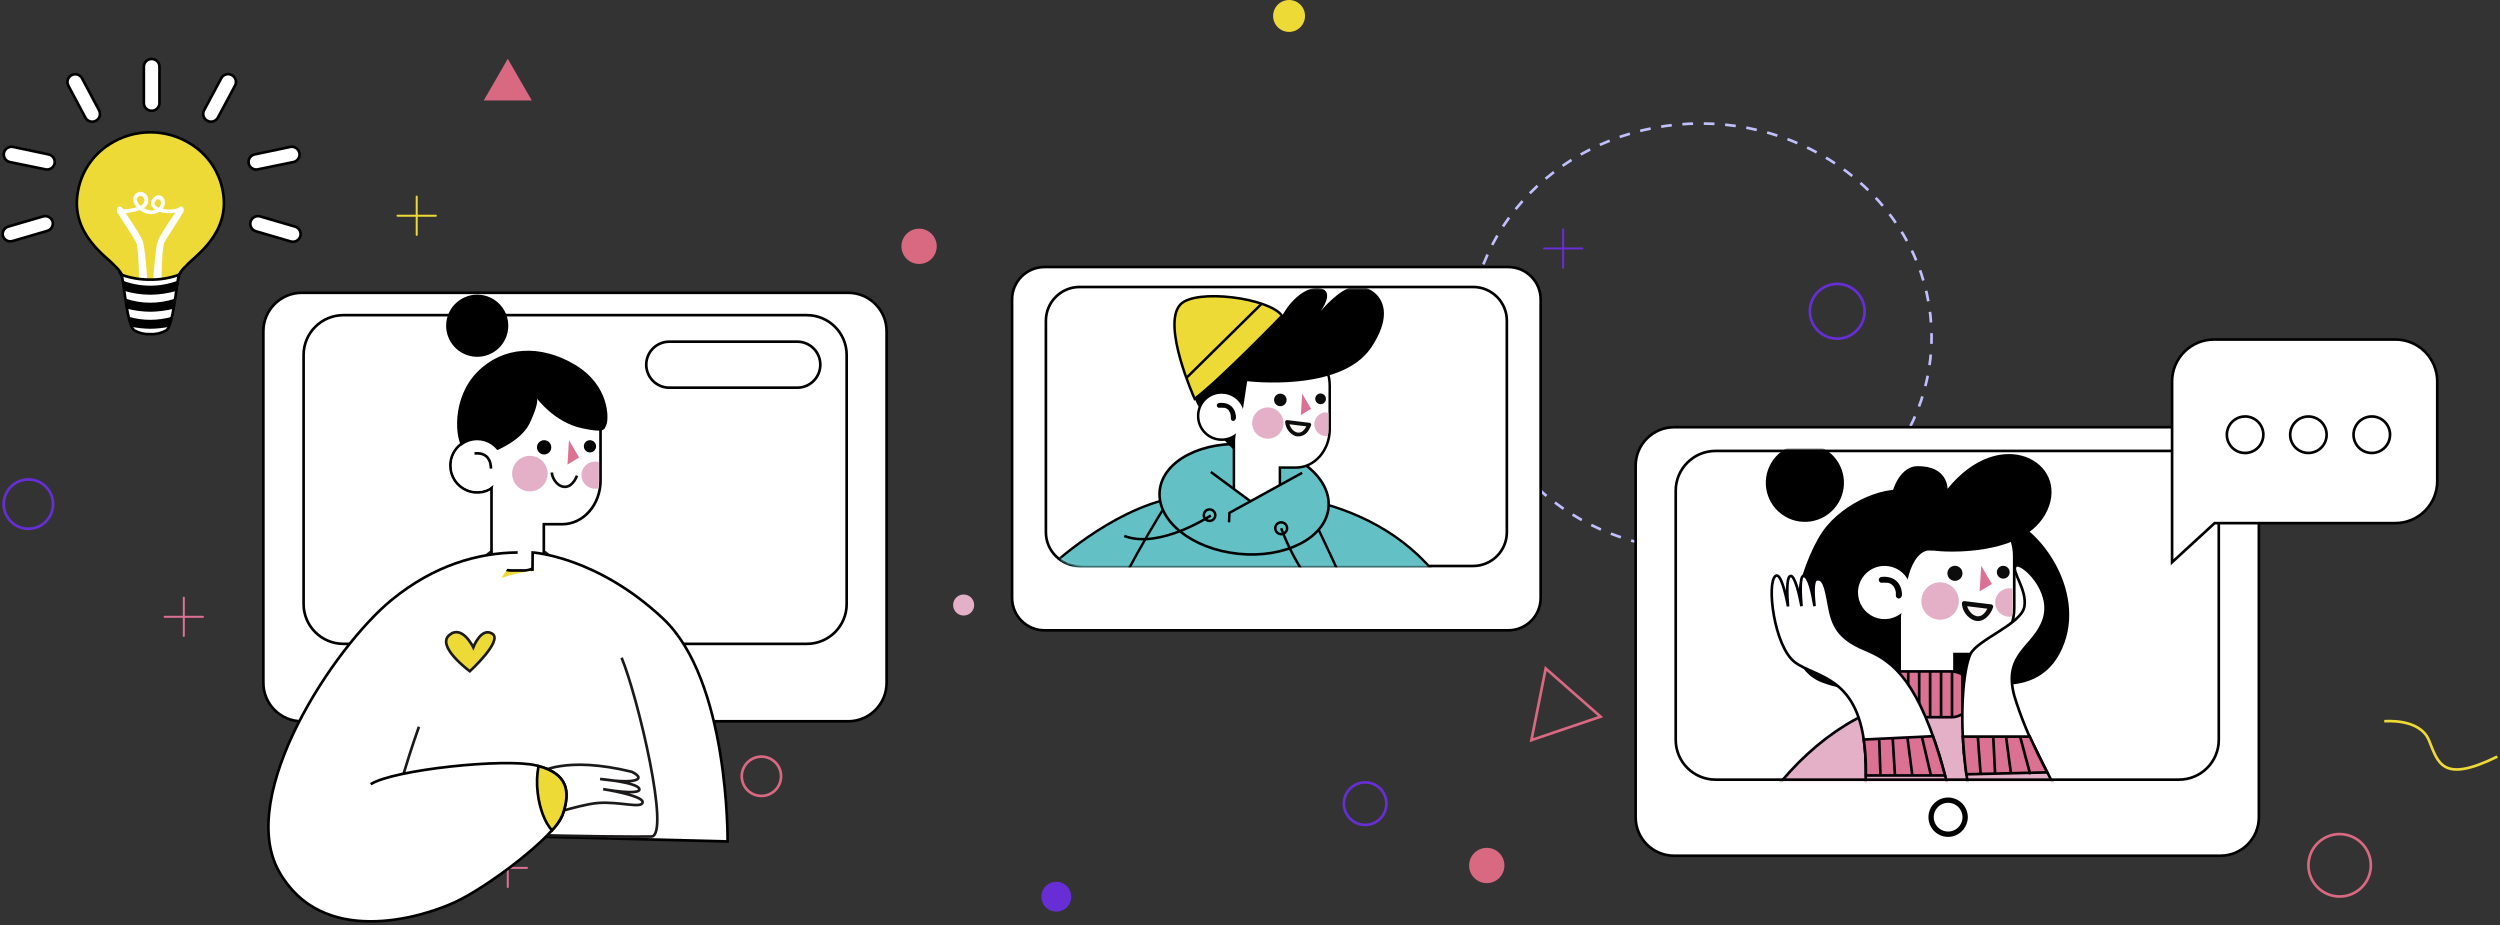<svg width="935" height="346" viewBox="0 0 935 346" fill="none" xmlns="http://www.w3.org/2000/svg">
<rect x="0" y="0" width="935" height="346" fill="#333333" stroke="none"/>
<path d="M395.051 329.78C393.945 329.78 392.864 330.108 391.945 330.723C391.025 331.337 390.309 332.211 389.887 333.233C389.464 334.255 389.354 335.38 389.571 336.464C389.788 337.548 390.322 338.544 391.105 339.325C391.888 340.106 392.886 340.637 393.971 340.851C395.056 341.065 396.18 340.952 397.201 340.526C398.222 340.101 399.093 339.382 399.705 338.461C400.317 337.54 400.643 336.458 400.639 335.352C400.639 334.619 400.495 333.893 400.214 333.216C399.933 332.539 399.521 331.924 399.002 331.406C398.483 330.888 397.866 330.478 397.188 330.199C396.51 329.92 395.784 329.777 395.051 329.78Z" fill="#672ED6"/>
<path d="M584.609 85.771V100.1" stroke="#672ED6" stroke-width="0.75" stroke-linecap="round" stroke-linejoin="round"/>
<path d="M577.461 92.935H591.774" stroke="#672ED6" stroke-width="0.75" stroke-linecap="round" stroke-linejoin="round"/>
<path d="M68.745 223.521V237.85" stroke="#DB7294" stroke-width="0.75" stroke-linecap="round" stroke-linejoin="round"/>
<path d="M61.58 230.686H75.894" stroke="#DB7294" stroke-width="0.75" stroke-linecap="round" stroke-linejoin="round"/>
<path d="M189.906 317.425V331.738" stroke="#DB7294" stroke-width="0.75" stroke-linecap="round" stroke-linejoin="round"/>
<path d="M182.742 324.573H197.071" stroke="#DB7294" stroke-width="0.75" stroke-linecap="round" stroke-linejoin="round"/>
<path d="M155.849 73.527V87.84" stroke="#EEDA36" stroke-width="0.75" stroke-linecap="round" stroke-linejoin="round"/>
<path d="M148.685 80.676H163.014" stroke="#EEDA36" stroke-width="0.75" stroke-linecap="round" stroke-linejoin="round"/>
<path d="M189.906 21.99L194.395 29.791L198.901 37.577H189.906H180.91L185.416 29.791L189.906 21.99Z" fill="#D96980"/>
<path d="M578.094 250.014L588.348 259.026L598.617 268.037L585.689 272.415L572.745 276.81L575.42 263.42L578.094 250.014Z" stroke="#D96980" stroke-miterlimit="10"/>
<path d="M292.118 290.326C292.118 291.781 291.687 293.203 290.879 294.413C290.07 295.622 288.922 296.565 287.577 297.122C286.233 297.679 284.754 297.824 283.328 297.54C281.901 297.257 280.59 296.556 279.561 295.527C278.533 294.499 277.832 293.188 277.548 291.761C277.265 290.334 277.41 288.855 277.967 287.511C278.524 286.167 279.466 285.018 280.676 284.21C281.886 283.402 283.308 282.971 284.763 282.971C285.729 282.971 286.685 283.161 287.577 283.531C288.47 283.9 289.281 284.442 289.964 285.125C290.647 285.808 291.189 286.619 291.558 287.511C291.928 288.404 292.118 289.36 292.118 290.326V290.326Z" stroke="#D96980" stroke-miterlimit="10"/>
<path d="M350.342 92.107C350.345 93.415 349.961 94.694 349.237 95.782C348.512 96.871 347.482 97.72 346.275 98.223C345.068 98.725 343.739 98.858 342.456 98.605C341.173 98.352 339.994 97.724 339.069 96.801C338.143 95.877 337.512 94.7 337.256 93.418C337 92.136 337.13 90.806 337.629 89.598C338.129 88.39 338.976 87.357 340.063 86.63C341.149 85.903 342.428 85.516 343.735 85.516C345.485 85.516 347.163 86.21 348.402 87.445C349.64 88.681 350.338 90.357 350.342 92.107Z" fill="#D96980"/>
<path d="M562.653 323.682C562.656 324.989 562.271 326.268 561.547 327.357C560.823 328.445 559.792 329.295 558.585 329.797C557.378 330.3 556.049 330.433 554.766 330.18C553.483 329.927 552.305 329.299 551.379 328.375C550.453 327.452 549.823 326.275 549.566 324.992C549.31 323.71 549.44 322.381 549.94 321.173C550.439 319.964 551.286 318.932 552.373 318.205C553.46 317.478 554.738 317.09 556.045 317.09C556.912 317.088 557.771 317.257 558.573 317.587C559.374 317.918 560.103 318.403 560.717 319.015C561.33 319.627 561.817 320.355 562.149 321.156C562.482 321.956 562.653 322.815 562.653 323.682Z" fill="#D96980"/>
<path d="M364.337 226.275C364.337 227.053 364.106 227.813 363.674 228.46C363.242 229.107 362.628 229.611 361.909 229.909C361.19 230.206 360.4 230.284 359.637 230.132C358.874 229.981 358.173 229.606 357.623 229.056C357.073 228.506 356.699 227.805 356.547 227.043C356.395 226.28 356.473 225.489 356.771 224.77C357.069 224.052 357.573 223.438 358.219 223.006C358.866 222.573 359.626 222.343 360.404 222.343C360.921 222.341 361.434 222.441 361.912 222.638C362.39 222.835 362.824 223.124 363.19 223.49C363.555 223.856 363.845 224.29 364.042 224.768C364.239 225.246 364.339 225.758 364.337 226.275Z" fill="#E4B0C8"/>
<path d="M879.513 334.395C885.463 331.917 888.277 325.085 885.799 319.135C883.321 313.185 876.489 310.371 870.539 312.849C864.589 315.327 861.775 322.159 864.253 328.109C866.731 334.059 873.563 336.873 879.513 334.395Z" stroke="#D96980" stroke-miterlimit="10"/>
<path d="M687.124 126.657C692.778 126.657 697.361 122.073 697.361 116.419C697.361 110.765 692.778 106.182 687.124 106.182C681.47 106.182 676.886 110.765 676.886 116.419C676.886 122.073 681.47 126.657 687.124 126.657Z" stroke="#672ED6" stroke-miterlimit="10"/>
<path d="M10.617 197.761C15.708 197.761 19.835 193.633 19.835 188.542C19.835 183.451 15.708 179.324 10.617 179.324C5.526 179.324 1.398 183.451 1.398 188.542C1.398 193.633 5.526 197.761 10.617 197.761Z" stroke="#672ED6" stroke-miterlimit="10"/>
<path d="M518.518 300.564C518.518 302.138 518.051 303.677 517.177 304.986C516.302 306.295 515.059 307.316 513.604 307.918C512.149 308.521 510.549 308.678 509.005 308.371C507.46 308.064 506.042 307.306 504.929 306.193C503.815 305.079 503.057 303.661 502.75 302.117C502.443 300.572 502.601 298.972 503.203 297.517C503.806 296.063 504.826 294.819 506.135 293.945C507.444 293.07 508.983 292.603 510.558 292.603C512.669 292.603 514.694 293.442 516.187 294.935C517.68 296.428 518.518 298.452 518.518 300.564V300.564Z" stroke="#672ED6" stroke-miterlimit="10"/>
<path d="M891.73 269.756C891.73 269.756 904.944 268.467 908.399 276.809C911.854 285.152 913.176 293.224 934.001 282.971" stroke="#EEDA36" stroke-miterlimit="10"/>
<path d="M488.078 5.97C488.078 7.152 487.727 8.307 487.07 9.289C486.414 10.271 485.48 11.037 484.388 11.488C483.296 11.939 482.095 12.057 480.937 11.825C479.778 11.593 478.714 11.023 477.88 10.187C477.045 9.35 476.478 8.285 476.25 7.125C476.021 5.966 476.141 4.765 476.596 3.675C477.05 2.584 477.818 1.653 478.802 0.998C479.786 0.344 480.942 -0.003 482.123 2.15744e-05C482.907 -0.002 483.684 0.151 484.408 0.451C485.132 0.75 485.79 1.19 486.344 1.745C486.897 2.3 487.336 2.959 487.633 3.684C487.931 4.41 488.082 5.187 488.078 5.97Z" fill="#EEDA36"/>
<path d="M636.033 205.848C683.736 205.848 722.406 170.108 722.406 126.019C722.406 81.931 683.736 46.19 636.033 46.19C588.331 46.19 549.661 81.931 549.661 126.019C549.661 170.108 588.331 205.848 636.033 205.848Z" stroke="#C1C0FF" stroke-miterlimit="10" stroke-dasharray="4 4"/>
<path d="M112.886 109.5H317.203C325.149 109.5 331.59 115.941 331.59 123.886V255.38C331.59 263.325 325.149 269.766 317.203 269.766H112.886C104.941 269.766 98.5 263.325 98.5 255.38V123.886C98.5 115.941 104.941 109.5 112.886 109.5Z" fill="white" stroke="black"/>
<path d="M174.238 174.054C174.238 174.054 163.205 208.778 185.733 216.452C208.262 224.126 210.793 217.758 215.793 229.762C220.792 241.767 240.853 236.576 242.779 218.124C244.706 199.671 231.077 201.104 223.976 200.149C216.875 199.193 212.163 186.17 212.242 179.451C212.322 172.732 176.786 159.9 174.238 174.054Z" fill="black"/>
<path d="M301.767 117.868H128.432C120.211 117.868 113.546 124.533 113.546 132.754V225.909C113.546 234.131 120.211 240.795 128.432 240.795H301.767C309.988 240.795 316.653 234.131 316.653 225.909V132.754C316.653 124.533 309.988 117.868 301.767 117.868Z" fill="white"/>
<path d="M207.133 211.723C207.133 216.07 201.082 219.588 193.615 219.588C186.148 219.588 180.098 216.07 180.098 211.723C180.098 207.377 186.148 203.762 193.615 203.762C201.082 203.762 207.133 207.361 207.133 211.723Z" fill="#EEDA36" stroke="#1C191B" stroke-miterlimit="10"/>
<path d="M168.443 174.054C168.427 176.044 169.003 177.994 170.098 179.657C171.192 181.319 172.755 182.619 174.59 183.392C176.424 184.165 178.446 184.375 180.4 183.996C182.354 183.618 184.152 182.667 185.565 181.266C186.978 179.864 187.942 178.074 188.337 176.123C188.731 174.172 188.536 172.148 187.778 170.308C187.02 168.467 185.733 166.894 184.079 165.786C182.425 164.679 180.48 164.087 178.49 164.087C177.175 164.081 175.872 164.334 174.656 164.832C173.439 165.329 172.333 166.062 171.4 166.988C170.467 167.913 169.725 169.014 169.218 170.226C168.711 171.439 168.447 172.74 168.443 174.054Z" fill="white" stroke="black" stroke-miterlimit="10"/>
<path d="M210.236 144.998H198.359C190.398 144.998 184.03 152.353 184.03 161.349V179.706C184.03 180.215 184.03 180.741 184.03 181.298C183.897 181.851 183.827 182.417 183.823 182.986V205.976C183.831 207.935 184.615 209.812 186.002 211.196C187.389 212.58 189.267 213.359 191.226 213.363H196.003C197.959 213.355 199.834 212.574 201.217 211.19C202.601 209.807 203.382 207.933 203.39 205.976V196.057H210.268C218.229 196.057 224.597 188.701 224.597 179.706V161.285C224.597 152.289 218.133 144.998 210.236 144.998Z" fill="white" stroke="black" stroke-miterlimit="10"/>
<path d="M182.995 169.564C182.995 169.564 194.634 165.695 198.168 158.18C201.703 150.665 200.827 149.041 200.827 149.041C200.827 149.041 207.387 158.037 217.767 160.186C226.333 162.001 225.983 160.743 226.827 158.737C227.67 156.731 228.116 144.233 215.108 136.448C202.101 128.662 188.042 129.426 178.49 139.138C168.937 148.85 170.02 164.198 173.268 168.019C176.515 171.841 180.782 174.022 182.995 169.564Z" fill="black"/>
<path d="M189.791 124.495C191.266 118.248 187.397 111.988 181.15 110.513C174.902 109.039 168.643 112.908 167.168 119.155C165.694 125.403 169.563 131.662 175.81 133.137C182.057 134.611 188.317 130.742 189.791 124.495Z" fill="black"/>
<path d="M169.032 174.054C169.019 175.927 169.563 177.762 170.595 179.325C171.626 180.889 173.099 182.111 174.826 182.837C176.553 183.562 178.456 183.759 180.295 183.401C182.133 183.043 183.824 182.147 185.153 180.827C186.482 179.507 187.389 177.822 187.76 175.986C188.13 174.15 187.946 172.245 187.232 170.513C186.518 168.782 185.306 167.301 183.75 166.259C182.193 165.217 180.362 164.66 178.489 164.66C177.251 164.656 176.025 164.896 174.88 165.366C173.735 165.836 172.693 166.526 171.815 167.399C170.937 168.271 170.239 169.308 169.761 170.449C169.284 171.591 169.036 172.816 169.032 174.054Z" fill="white"/>
<path d="M183.6 175.248C183.6 175.248 184.014 168.88 177.47 169.596" stroke="#020202" stroke-miterlimit="10"/>
<path d="M203.502 169.978C204.979 169.978 206.177 168.78 206.177 167.303C206.177 165.826 204.979 164.628 203.502 164.628C202.025 164.628 200.827 165.826 200.827 167.303C200.827 168.78 202.025 169.978 203.502 169.978Z" fill="black"/>
<path d="M218.356 166.905C218.353 167.36 218.485 167.805 218.736 168.185C218.987 168.564 219.344 168.861 219.764 169.036C220.184 169.212 220.646 169.258 221.092 169.17C221.538 169.082 221.948 168.864 222.27 168.542C222.591 168.221 222.81 167.811 222.898 167.364C222.986 166.918 222.939 166.456 222.764 166.036C222.588 165.617 222.292 165.259 221.912 165.008C221.533 164.758 221.088 164.625 220.633 164.628C220.029 164.628 219.45 164.868 219.023 165.295C218.596 165.722 218.356 166.301 218.356 166.905Z" fill="black"/>
<path d="M215.794 177.875C215.794 177.875 214.457 181.791 211.607 182.062C208.757 182.333 206.528 179.18 206.369 176.712" stroke="#0C0C0C" stroke-miterlimit="10"/>
<path d="M191.513 177.142C191.513 178.459 191.903 179.745 192.635 180.84C193.366 181.934 194.405 182.787 195.621 183.291C196.837 183.795 198.175 183.926 199.466 183.67C200.757 183.413 201.943 182.779 202.874 181.848C203.805 180.918 204.438 179.732 204.695 178.441C204.952 177.15 204.82 175.812 204.317 174.596C203.813 173.38 202.96 172.34 201.865 171.609C200.771 170.878 199.484 170.487 198.168 170.487C196.404 170.492 194.714 171.194 193.467 172.441C192.22 173.688 191.517 175.379 191.513 177.142Z" fill="#E4B0C8"/>
<path d="M222.813 172.637C223.205 172.643 223.594 172.691 223.975 172.78V179.69C224.001 180.693 223.921 181.696 223.737 182.683C223.432 182.738 223.123 182.77 222.813 182.778C222.123 182.817 221.433 182.715 220.784 182.477C220.135 182.24 219.542 181.873 219.04 181.398C218.538 180.923 218.138 180.351 217.864 179.717C217.591 179.082 217.45 178.398 217.45 177.708C217.45 177.017 217.591 176.333 217.864 175.698C218.138 175.064 218.538 174.492 219.04 174.017C219.542 173.542 220.135 173.175 220.784 172.938C221.433 172.7 222.123 172.598 222.813 172.637Z" fill="#E4B0C8"/>
<path d="M212.784 164.628L212.242 173.751L216.589 171.092L212.784 164.628Z" fill="#DB7294"/>
<path d="M298.186 144.997H250.31C248.029 144.997 245.84 144.092 244.225 142.48C242.611 140.868 241.701 138.682 241.697 136.4V136.4C241.697 134.116 242.604 131.925 244.22 130.309C245.835 128.694 248.026 127.787 250.31 127.787H298.186C300.47 127.787 302.661 128.694 304.276 130.309C305.891 131.925 306.799 134.116 306.799 136.4V136.4C306.795 138.682 305.885 140.868 304.27 142.48C302.656 144.092 300.467 144.997 298.186 144.997V144.997Z" stroke="black" stroke-miterlimit="10"/>
<path d="M301.767 117.868H128.432C120.211 117.868 113.546 124.533 113.546 132.754V225.909C113.546 234.131 120.211 240.795 128.432 240.795H301.767C309.988 240.795 316.653 234.131 316.653 225.909V132.754C316.653 124.533 309.988 117.868 301.767 117.868Z" stroke="black" stroke-miterlimit="10"/>
<path d="M220.792 254.854C220.793 255.963 220.453 257.046 219.817 257.955C219.181 258.864 218.28 259.555 217.238 259.934C216.195 260.313 215.061 260.361 213.989 260.073C212.918 259.784 211.962 259.172 211.251 258.32C210.54 257.469 210.109 256.419 210.016 255.313C209.923 254.208 210.173 253.1 210.732 252.142C211.291 251.184 212.132 250.421 213.14 249.958C214.148 249.494 215.274 249.353 216.366 249.552C217.603 249.788 218.72 250.445 219.527 251.412C220.334 252.378 220.781 253.595 220.792 254.854C220.822 255.096 220.94 255.319 221.124 255.48C221.307 255.642 221.543 255.731 221.787 255.731C222.031 255.731 222.267 255.642 222.45 255.48C222.633 255.319 222.751 255.096 222.782 254.854C222.783 253.332 222.314 251.847 221.439 250.601C220.564 249.356 219.326 248.411 217.893 247.896C216.461 247.381 214.904 247.321 213.437 247.725C211.969 248.128 210.662 248.975 209.694 250.149C208.726 251.324 208.144 252.769 208.028 254.287C207.913 255.805 208.269 257.321 209.048 258.629C209.827 259.936 210.991 260.971 212.38 261.592C213.77 262.214 215.318 262.39 216.811 262.098C218.485 261.756 219.991 260.85 221.077 259.532C222.164 258.213 222.765 256.562 222.782 254.854C222.751 254.612 222.633 254.389 222.45 254.228C222.267 254.066 222.031 253.977 221.787 253.977C221.543 253.977 221.307 254.066 221.124 254.228C220.94 254.389 220.822 254.612 220.792 254.854Z" fill="black"/>
<path d="M390.64 99.868H564.086C570.782 99.868 576.211 105.296 576.211 111.993V223.617C576.211 230.314 570.782 235.742 564.086 235.742H390.64C383.943 235.742 378.514 230.314 378.514 223.617V111.993C378.514 105.296 383.943 99.868 390.64 99.868Z" fill="white" stroke="black"/>
<mask id="mask0" mask-type="alpha" maskUnits="userSpaceOnUse" x="392" y="107" width="173" height="105">
<path d="M551.778 107.583H404.634C397.662 107.583 392.009 113.235 392.009 120.208V199.305C392.009 206.278 397.662 211.93 404.634 211.93H551.778C558.751 211.93 564.404 206.278 564.404 199.305V120.208C564.404 113.235 558.751 107.583 551.778 107.583Z" fill="#D9D9D9"/>
</mask>
<g mask="url(#mask0)">
<rect x="354.658" y="90.865" width="248.371" height="136.923" fill="white"/>
</g>
<path d="M550.937 107.328H403.793C396.82 107.328 391.167 112.981 391.167 119.954V199.05C391.167 206.023 396.82 211.676 403.793 211.676H550.937C557.91 211.676 563.562 206.023 563.562 199.05V119.954C563.562 112.981 557.91 107.328 550.937 107.328Z" stroke="black" stroke-miterlimit="10"/>
<path d="M199.218 206.628C199.218 206.628 223.228 208.093 248.001 231.37C272.774 254.647 272.122 314.702 272.122 314.702L198.168 312.823L199.218 206.628Z" fill="white" stroke="black" stroke-miterlimit="10"/>
<path d="M224.597 226.498C241.171 238.901 274.892 312.473 264.177 312.775C253.462 313.078 125.662 312.011 121.634 307.999C117.606 303.987 135.024 268.928 135.024 268.928C135.024 268.928 161.915 213.681 203.485 213.331C217.432 213.252 206.892 213.267 224.597 226.498Z" fill="white"/>
<path d="M156.677 271.81C156.677 271.81 144.959 304.623 147.665 308.429C150.372 312.234 236.426 313.094 243.623 312.855C250.819 312.616 238.623 260.872 232.478 245.986" stroke="#1C191B" stroke-miterlimit="10"/>
<path d="M201.686 288.973C201.686 288.973 211.335 282.525 236.283 288.654C236.283 288.654 241.059 290.836 237.413 291.839C233.768 292.842 224.438 291.329 224.438 291.329C224.438 291.329 238.767 292.635 239.133 295.134C239.499 297.634 225.584 295.134 225.584 295.134C225.584 295.134 240.534 297.491 240.343 300.022C240.152 302.554 231.857 299.72 223.785 300.309C215.713 300.898 201.018 306.805 198.741 305.165C196.464 303.525 191.497 292.778 201.686 288.973Z" fill="white" stroke="#1C191B" stroke-miterlimit="10"/>
<path d="M193.614 206.629C178.712 206.756 162.377 211.405 146.551 224.301C124.962 241.91 88.327 297.268 104.312 325.847C120.297 354.425 157.154 343.36 169.923 337.517C182.692 331.674 207.641 312.632 210.363 304.815C213.547 295.644 212.162 289.18 200.651 286.298C189.14 283.417 146.917 287.891 138.654 293.304" fill="white"/>
<path d="M193.614 206.629C178.712 206.756 162.377 211.405 146.551 224.301C124.962 241.91 88.327 297.268 104.312 325.847C120.297 354.425 157.154 343.36 169.923 337.517C182.692 331.674 207.641 312.632 210.363 304.815C213.547 295.644 212.162 289.18 200.651 286.298C189.14 283.417 146.917 287.891 138.654 293.304" stroke="black" stroke-miterlimit="10"/>
<path d="M210.364 304.815C213.548 295.851 212.195 289.482 201.4 286.505C200.794 289.798 200.692 293.164 201.098 296.488C201.814 302.617 203.9 307.792 206.447 310.546C208.075 308.877 209.401 306.938 210.364 304.815Z" fill="#EEDA36" stroke="black" stroke-miterlimit="10"/>
<path d="M175.719 251.049C175.719 251.049 163.125 241.83 167.965 237.579C172.805 233.328 177.008 242.117 177.008 242.117C177.008 242.117 179.922 234.427 184.093 236.99C188.265 239.554 175.719 251.049 175.719 251.049Z" fill="#EEDA36" stroke="#1C191B" stroke-miterlimit="10"/>
<mask id="mask1" mask-type="alpha" maskUnits="userSpaceOnUse" x="392" y="107" width="173" height="105">
<path d="M551.778 107.583H404.634C397.662 107.583 392.009 113.235 392.009 120.208V199.305C392.009 206.278 397.662 211.93 404.634 211.93H551.778C558.751 211.93 564.404 206.278 564.404 199.305V120.208C564.404 113.235 558.751 107.583 551.778 107.583Z" fill="white"/>
</mask>
<g mask="url(#mask1)">
<path d="M392.37 212.347C392.37 212.347 415.164 190.585 439.421 186.082C463.679 181.579 512.263 182.039 538.556 216.752C564.848 251.465 500.232 282.275 498.447 282.484C496.663 282.693 391.701 265.141 387.7 262.116C383.699 259.091 368.531 241.093 392.37 212.347Z" fill="#63C1C5" stroke="black" stroke-width="0.91" stroke-miterlimit="10"/>
<path d="M491.365 194.418C491.365 194.418 530.664 273.38 521.868 288.464C513.071 303.548 447.98 317.936 415.442 301.457C377.439 282.177 427.445 202.17 439.253 183.726L491.365 194.418Z" fill="#63C1C5" stroke="black" stroke-width="0.91" stroke-miterlimit="10"/>
<path d="M430.43 212.347C430.427 214.129 430.954 215.872 431.942 217.355C432.931 218.838 434.337 219.995 435.983 220.678C437.629 221.362 439.441 221.541 441.19 221.194C442.938 220.847 444.544 219.989 445.804 218.729C447.065 217.468 447.923 215.862 448.27 214.114C448.617 212.366 448.437 210.554 447.754 208.908C447.07 207.262 445.914 205.855 444.431 204.867C442.948 203.878 441.205 203.352 439.422 203.355C437.037 203.355 434.75 204.302 433.064 205.988C431.378 207.675 430.43 209.962 430.43 212.347Z" fill="#63C1C5"/>
<path d="M496.861 189.944C498.016 178.67 484.821 168.082 467.388 166.296C449.956 164.51 434.887 172.202 433.732 183.476C432.577 194.751 445.772 205.338 463.205 207.124C480.638 208.911 495.706 201.219 496.861 189.944Z" fill="#63C1C5" stroke="black" stroke-width="0.97" stroke-miterlimit="10"/>
<path d="M448.567 155.495C448.542 157.154 449.012 158.784 449.915 160.176C450.819 161.568 452.117 162.659 453.643 163.312C455.169 163.964 456.855 164.148 458.485 163.839C460.116 163.531 461.618 162.744 462.801 161.579C463.983 160.415 464.792 158.925 465.125 157.299C465.458 155.673 465.3 153.985 464.671 152.449C464.042 150.913 462.97 149.599 461.592 148.675C460.213 147.75 458.591 147.256 456.932 147.256C455.84 147.243 454.757 147.446 453.745 147.854C452.732 148.262 451.81 148.866 451.033 149.632C450.255 150.398 449.637 151.311 449.214 152.317C448.79 153.323 448.571 154.403 448.567 155.495Z" stroke="black" stroke-width="1.88" stroke-miterlimit="10"/>
<path d="M484.757 129.927H474.274C467.303 129.927 461.657 136.382 461.657 144.286V160.458C461.657 160.918 461.657 161.364 461.657 161.852C461.54 162.341 461.48 162.841 461.476 163.344V183.586C461.483 185.309 462.172 186.959 463.392 188.176C464.612 189.394 466.263 190.079 467.986 190.082H472.169C473.892 190.079 475.544 189.394 476.763 188.176C477.983 186.959 478.672 185.309 478.679 183.586V174.873H484.702C491.672 174.873 497.318 168.404 497.318 160.5V144.286C497.374 136.382 491.7 129.927 484.757 129.927Z" fill="white" stroke="black" stroke-width="0.94" stroke-miterlimit="10"/>
<path d="M476.491 149.57C476.491 150.036 476.629 150.491 476.888 150.879C477.147 151.266 477.515 151.568 477.945 151.747C478.376 151.925 478.85 151.972 479.307 151.881C479.764 151.79 480.183 151.565 480.513 151.236C480.842 150.906 481.067 150.487 481.158 150.03C481.249 149.573 481.202 149.099 481.024 148.668C480.845 148.238 480.543 147.87 480.156 147.611C479.768 147.352 479.313 147.214 478.847 147.214C478.222 147.214 477.623 147.462 477.181 147.904C476.739 148.346 476.491 148.945 476.491 149.57Z" fill="#0C0C0C"/>
<path d="M491.895 149.166C491.895 149.563 492.013 149.951 492.233 150.281C492.454 150.611 492.767 150.869 493.134 151.02C493.501 151.172 493.905 151.212 494.294 151.135C494.683 151.057 495.041 150.866 495.322 150.585C495.603 150.305 495.794 149.947 495.871 149.557C495.949 149.168 495.909 148.764 495.757 148.398C495.605 148.031 495.348 147.717 495.018 147.497C494.688 147.276 494.299 147.158 493.902 147.158C493.638 147.156 493.376 147.207 493.132 147.307C492.888 147.408 492.666 147.555 492.479 147.742C492.292 147.929 492.144 148.151 492.044 148.395C491.944 148.64 491.893 148.902 491.895 149.166Z" fill="#0C0C0C"/>
<path d="M489.607 158.924C489.607 158.924 488.422 162.367 485.927 162.604C483.431 162.841 481.466 160.067 481.326 157.906L489.607 158.924Z" fill="#FFF7F7"/>
<path d="M488.939 158.659C488.913 158.745 488.88 158.829 488.841 158.91L488.772 159.078L488.577 159.482C488.266 160.093 487.85 160.645 487.35 161.113C487.084 161.373 486.763 161.569 486.41 161.688C486.058 161.806 485.683 161.843 485.314 161.796C484.483 161.624 483.741 161.159 483.223 160.486C482.595 159.734 482.206 158.812 482.108 157.837L481.369 158.576L488.618 159.454L489.65 159.58C490.04 159.58 490.375 159.217 490.375 158.855C490.368 158.663 490.29 158.481 490.156 158.344C490.022 158.208 489.841 158.126 489.65 158.116L482.401 157.237L481.369 157.112C481.273 157.11 481.178 157.128 481.089 157.163C481.001 157.199 480.92 157.252 480.852 157.32C480.785 157.388 480.731 157.468 480.695 157.557C480.66 157.646 480.642 157.741 480.644 157.837C480.718 158.992 481.12 160.102 481.805 161.036C482.489 161.97 483.426 162.688 484.506 163.107C485.508 163.339 486.56 163.22 487.486 162.771C488.412 162.322 489.156 161.57 489.594 160.639C489.904 160.139 490.156 159.606 490.347 159.05C490.668 158.158 489.246 157.767 488.939 158.659Z" fill="#0C0C0C"/>
<path d="M468.319 158.227C468.319 159.386 468.663 160.519 469.307 161.482C469.951 162.445 470.866 163.195 471.937 163.638C473.007 164.081 474.185 164.196 475.321 163.969C476.458 163.742 477.501 163.183 478.319 162.363C479.137 161.542 479.694 160.498 479.918 159.361C480.143 158.224 480.025 157.047 479.579 155.977C479.134 154.907 478.382 153.994 477.417 153.352C476.452 152.71 475.319 152.369 474.16 152.372C472.61 152.376 471.124 152.994 470.029 154.092C468.934 155.19 468.319 156.677 468.319 158.227Z" fill="#E4B0C8"/>
<path d="M495.812 154.254C496.159 154.26 496.504 154.302 496.843 154.379V160.444C496.848 161.338 496.759 162.23 496.578 163.106C496.309 163.121 496.039 163.121 495.77 163.106C494.632 163.043 493.561 162.546 492.778 161.717C491.994 160.889 491.558 159.792 491.558 158.652C491.558 157.512 491.994 156.415 492.778 155.587C493.561 154.759 494.632 154.262 495.77 154.198L495.812 154.254Z" fill="#E4B0C8"/>
<path d="M487.002 147.214L486.528 155.23L490.348 152.902L487.002 147.214Z" fill="#DB7294"/>
<path d="M464.515 155.23L466.439 142.558C466.439 142.558 501.5 146.949 512.862 129.927C524.224 112.905 512.291 106.227 506.505 107.12C500.72 108.012 493.958 116.362 493.958 116.362C493.958 116.362 499.34 109.043 493.958 107.886C488.577 106.729 482.638 112.32 479.543 118.091C479.543 118.091 456.429 115.944 448.622 129.927C440.815 143.91 447.144 153.822 461.434 168.279L462.382 160.193L464.515 155.23Z" fill="black"/>
<path d="M448.567 155.495C448.542 157.154 449.012 158.784 449.915 160.176C450.819 161.568 452.117 162.659 453.643 163.312C455.169 163.964 456.855 164.148 458.485 163.839C460.116 163.531 461.618 162.744 462.801 161.579C463.983 160.415 464.792 158.925 465.125 157.299C465.458 155.673 465.3 153.985 464.671 152.449C464.042 150.913 462.97 149.599 461.592 148.675C460.213 147.75 458.591 147.256 456.932 147.256C455.84 147.243 454.757 147.446 453.745 147.854C452.732 148.262 451.81 148.866 451.033 149.632C450.255 150.398 449.637 151.311 449.214 152.317C448.79 153.323 448.571 154.403 448.567 155.495Z" fill="white"/>
<path d="M462.269 156.582C462.299 155.857 462.21 155.131 462.004 154.435C461.83 153.738 461.506 153.086 461.056 152.525C460.606 151.964 460.04 151.508 459.397 151.187C458.322 150.724 457.142 150.56 455.981 150.713C455.745 150.72 455.521 150.815 455.353 150.981C455.185 151.146 455.086 151.369 455.075 151.605C455.075 152.051 455.479 152.567 455.981 152.511C456.477 152.456 456.977 152.456 457.473 152.511H457.626C457.626 152.511 457.431 152.511 457.626 152.511H457.905C458.1 152.511 458.282 152.623 458.477 152.679C458.672 152.734 458.323 152.609 458.477 152.679L458.7 152.79C458.836 152.895 458.981 152.988 459.132 153.069C459.132 153.069 458.951 152.916 459.062 153.069H459.16L459.313 153.222C459.408 153.345 459.51 153.461 459.62 153.571C459.48 153.473 459.522 153.417 459.62 153.571V153.641C459.662 153.693 459.699 153.749 459.731 153.808C459.812 153.927 459.882 154.053 459.941 154.184C459.941 154.254 460.01 154.324 460.038 154.379C460.066 154.435 459.941 154.156 460.038 154.296V154.379C460.038 154.519 460.136 154.658 460.178 154.784C460.242 155.018 460.293 155.255 460.331 155.495C460.339 155.545 460.339 155.597 460.331 155.648C460.331 155.843 460.331 155.383 460.331 155.578C460.324 155.676 460.324 155.774 460.331 155.871C460.345 156.089 460.345 156.308 460.331 156.526C460.331 156.764 460.424 156.993 460.591 157.162C460.758 157.332 460.985 157.429 461.223 157.432C461.461 157.425 461.688 157.328 461.856 157.159C462.025 156.991 462.122 156.764 462.129 156.526L462.269 156.582Z" fill="#020202"/>
<path d="M479.488 118.091C479.488 118.091 456.388 141.958 446.81 149.166C446.81 149.166 434.347 121.604 441.429 113.909C447.089 107.803 474.748 111.413 479.488 118.091Z" fill="#EEDA36" stroke="black" stroke-width="0.94" stroke-miterlimit="10"/>
<path d="M471.848 113.602L443.687 141.359" stroke="black" stroke-width="0.94" stroke-miterlimit="10"/>
<path d="M485.914 177.423L489.678 191.364L461.169 200.398L459.691 194.557L449.18 188.339L453.543 176.545L466.021 186.304L466.843 186.987C466.843 186.987 467.303 187.768 469.631 186.485L485.914 177.423Z" fill="#63C1C5"/>
<path d="M487.017 176.824L459.818 191.797L459.651 195.352" stroke="black" stroke-width="0.94" stroke-miterlimit="10"/>
<path d="M452.846 176.518L467.665 187.476" stroke="black" stroke-width="0.94" stroke-miterlimit="10"/>
<path d="M452.847 192.801C452.847 192.801 433.608 205.557 420.476 200.44" stroke="black" stroke-width="0.94" stroke-miterlimit="10"/>
<path d="M452.372 194.822C453.558 194.822 454.519 193.861 454.519 192.675C454.519 191.489 453.558 190.528 452.372 190.528C451.186 190.528 450.225 191.489 450.225 192.675C450.225 193.861 451.186 194.822 452.372 194.822Z" stroke="black" stroke-width="0.94" stroke-miterlimit="10"/>
<path d="M476.951 197.555C476.948 197.994 477.076 198.424 477.317 198.79C477.559 199.156 477.905 199.443 478.309 199.613C478.714 199.782 479.16 199.828 479.591 199.744C480.022 199.66 480.418 199.45 480.73 199.141C481.041 198.832 481.254 198.437 481.34 198.006C481.427 197.576 481.384 197.129 481.216 196.724C481.049 196.318 480.765 195.971 480.4 195.727C480.035 195.482 479.606 195.352 479.167 195.352C478.582 195.352 478.02 195.584 477.605 195.996C477.189 196.409 476.954 196.969 476.951 197.555Z" stroke="black" stroke-width="0.94" stroke-miterlimit="10"/>
<path d="M479.166 197.555C479.166 197.555 487.015 220.209 500.719 226.831" stroke="black" stroke-width="0.94" stroke-miterlimit="10"/>
</g>
<path d="M626.114 159.779H830.431C838.376 159.779 844.817 166.22 844.817 174.165V305.659C844.817 313.604 838.376 320.045 830.431 320.045H626.114C618.169 320.045 611.728 313.604 611.728 305.659V174.165C611.728 166.22 618.169 159.779 626.114 159.779Z" fill="white" stroke="black"/>
<mask id="mask2" mask-type="alpha" maskUnits="userSpaceOnUse" x="626" y="169" width="204" height="124">
<path d="M814.918 169.675H640.976C632.733 169.675 626.051 176.316 626.051 184.508V277.436C626.051 285.628 632.733 292.269 640.976 292.269H814.918C823.161 292.269 829.843 285.628 829.843 277.436V184.508C829.843 176.316 823.161 169.675 814.918 169.675Z" fill="#D9D9D9"/>
</mask>
<g mask="url(#mask2)">
<rect x="581.896" y="150.035" width="293.604" height="160.864" fill="white"/>
</g>
<path d="M733.98 305.627C733.979 306.732 733.638 307.81 733.002 308.714C732.367 309.618 731.469 310.305 730.43 310.681C729.391 311.057 728.262 311.104 727.195 310.816C726.128 310.528 725.176 309.918 724.468 309.07C723.76 308.221 723.33 307.176 723.237 306.075C723.143 304.973 723.391 303.87 723.947 302.915C724.503 301.96 725.339 301.199 726.342 300.736C727.345 300.272 728.467 300.129 729.554 300.325C730.795 300.552 731.918 301.207 732.726 302.175C733.535 303.144 733.978 304.365 733.98 305.627C734.011 305.869 734.129 306.092 734.312 306.253C734.495 306.415 734.731 306.504 734.975 306.504C735.219 306.504 735.455 306.415 735.638 306.253C735.822 306.092 735.94 305.869 735.97 305.627C735.969 304.109 735.499 302.629 734.625 301.388C733.751 300.147 732.515 299.207 731.086 298.695C729.657 298.182 728.105 298.124 726.642 298.527C725.179 298.929 723.876 299.774 722.91 300.945C721.945 302.117 721.365 303.557 721.249 305.071C721.133 306.584 721.487 308.096 722.262 309.401C723.038 310.705 724.197 311.739 725.582 312.36C726.967 312.981 728.51 313.159 730 312.871C731.674 312.529 733.179 311.623 734.266 310.304C735.352 308.986 735.954 307.335 735.97 305.627C735.94 305.385 735.822 305.162 735.638 305C735.455 304.839 735.219 304.75 734.975 304.75C734.731 304.75 734.495 304.839 734.312 305C734.129 305.162 734.011 305.385 733.98 305.627Z" fill="black"/>
<mask id="mask3" mask-type="alpha" maskUnits="userSpaceOnUse" x="626" y="168" width="205" height="125">
<path d="M814.94 168.657H641.605C633.384 168.657 626.719 175.322 626.719 183.543V276.698C626.719 284.92 633.384 291.584 641.605 291.584H814.94C823.161 291.584 829.826 284.92 829.826 276.698V183.543C829.826 175.322 823.161 168.657 814.94 168.657Z" fill="white" stroke="black" stroke-miterlimit="10"/>
</mask>
<g mask="url(#mask3)">
<path d="M728.329 251.264C728.329 251.264 758.85 265.896 770.298 244.482C781.745 223.068 763.499 196.718 748.677 192.977C733.854 189.235 722.216 231.124 728.329 251.264Z" fill="black"/>
<path d="M715.21 252.968C715.21 252.968 701.9 262.919 681.553 255.293C661.205 247.667 673.704 210.363 681.553 198.916C689.402 187.469 707.027 180.479 714.828 184.077C722.629 187.676 729.125 229.58 715.21 252.968Z" fill="black"/>
<path d="M686.778 189.249C691.574 182.757 690.2 173.605 683.708 168.808C677.216 164.011 668.065 165.385 663.268 171.878C658.471 178.37 659.845 187.521 666.337 192.318C672.829 197.115 681.981 195.741 686.778 189.249Z" fill="black"/>
<path d="M760.664 222.161C760.664 222.161 755.76 211.016 751.621 211.653C747.481 212.289 748.644 219.613 749.217 223.577C749.79 227.542 751.716 232.541 747.354 237.174C742.992 241.807 764.485 234.882 760.664 222.161Z" fill="white" stroke="black" stroke-miterlimit="10"/>
<path d="M738.279 190.891H725.781C717.47 190.891 710.672 198.629 710.672 208.086V227.462C710.672 228.004 710.672 228.545 710.672 229.054C710.538 229.634 710.469 230.227 710.465 230.822V255.07C710.469 257.133 711.291 259.111 712.75 260.57C714.209 262.029 716.187 262.851 718.25 262.855H723.202C725.265 262.851 727.243 262.029 728.702 260.57C730.162 259.111 730.983 257.133 730.987 255.07V244.625H738.216C746.526 244.625 753.325 236.888 753.325 227.431V208.086C753.389 198.629 746.59 190.891 738.279 190.891Z" fill="white" stroke="black" stroke-miterlimit="10"/>
<path d="M718.585 224.788C718.585 226.173 718.996 227.528 719.766 228.68C720.535 229.832 721.629 230.729 722.909 231.26C724.19 231.79 725.598 231.929 726.957 231.658C728.316 231.388 729.564 230.721 730.544 229.741C731.524 228.761 732.191 227.513 732.461 226.154C732.731 224.795 732.593 223.387 732.062 222.107C731.532 220.827 730.634 219.733 729.482 218.963C728.33 218.193 726.976 217.782 725.59 217.782C723.732 217.782 721.951 218.52 720.637 219.834C719.323 221.148 718.585 222.93 718.585 224.788Z" fill="#E4B0C8"/>
<path d="M751.509 220.027C751.923 220.032 752.334 220.085 752.735 220.186V227.383C752.766 228.45 752.681 229.518 752.481 230.567C752.16 230.623 751.835 230.655 751.509 230.662C750.095 230.662 748.738 230.1 747.738 229.1C746.738 228.1 746.176 226.743 746.176 225.329C746.176 223.914 746.738 222.558 747.738 221.557C748.738 220.557 750.095 219.995 751.509 219.995V220.027Z" fill="#E4B0C8"/>
<path d="M728.331 214.423C728.331 214.981 728.496 215.525 728.806 215.989C729.115 216.452 729.555 216.814 730.07 217.027C730.585 217.24 731.152 217.296 731.699 217.187C732.245 217.078 732.747 216.81 733.141 216.416C733.536 216.022 733.804 215.52 733.913 214.973C734.021 214.426 733.966 213.86 733.752 213.345C733.539 212.83 733.178 212.39 732.714 212.08C732.251 211.771 731.706 211.605 731.149 211.605C730.401 211.605 729.685 211.902 729.156 212.431C728.628 212.959 728.331 213.676 728.331 214.423Z" fill="#0C0C0C"/>
<path d="M746.814 214.009C746.814 214.485 746.955 214.95 747.22 215.345C747.484 215.74 747.859 216.048 748.299 216.23C748.738 216.412 749.221 216.46 749.688 216.367C750.154 216.274 750.582 216.046 750.919 215.709C751.255 215.373 751.484 214.945 751.577 214.478C751.669 214.012 751.622 213.529 751.44 213.089C751.258 212.65 750.95 212.275 750.554 212.01C750.159 211.746 749.694 211.605 749.219 211.605C748.582 211.609 747.973 211.864 747.523 212.314C747.073 212.764 746.819 213.373 746.814 214.009Z" fill="#0C0C0C"/>
<path d="M744.552 226.953C744.552 226.953 743.135 231.077 740.142 231.363C737.148 231.65 734.792 228.338 734.633 225.743L744.552 226.953Z" fill="#FFF7F7"/>
<path d="M743.693 226.714C743.658 226.823 743.615 226.929 743.566 227.032C743.677 226.762 743.566 227.128 743.486 227.223L743.247 227.701C742.882 228.437 742.386 229.101 741.783 229.659C741.467 229.969 741.085 230.202 740.666 230.343C740.247 230.483 739.801 230.527 739.363 230.471C738.367 230.254 737.481 229.69 736.863 228.879C736.108 227.976 735.642 226.866 735.526 225.695L734.634 226.587L743.311 227.653L744.553 227.797C745.031 227.797 745.429 227.351 745.429 226.905C745.425 226.673 745.332 226.45 745.169 226.285C745.006 226.119 744.785 226.022 744.553 226.013L735.876 224.963L734.634 224.803C734.399 224.808 734.174 224.903 734.008 225.069C733.842 225.235 733.747 225.46 733.742 225.695C733.825 227.091 734.308 228.433 735.132 229.562C735.956 230.691 737.088 231.559 738.391 232.064C740.971 232.876 743.168 231.22 744.489 229.102C744.862 228.501 745.166 227.86 745.397 227.192C745.843 226.109 744.059 225.647 743.693 226.714Z" fill="#0C0C0C"/>
<path d="M740.972 211.605L740.382 221.19L744.968 218.404L740.972 211.605Z" fill="#DB7294"/>
<path d="M707.043 188.328C707.536 181.116 711.66 174.445 716.946 174.349C728.6 174.142 728.377 182.819 728.377 182.819C748.279 158.237 773.96 172.868 765.681 190.907C757.401 208.946 725.479 206.144 725.479 206.144C723.975 205.947 722.459 205.862 720.942 205.889C717.153 206.653 714.573 211.318 713.363 217.257C710.529 231.984 699.464 199.775 707.043 188.328Z" fill="black"/>
<path d="M704.876 210.347C706.676 210.348 708.451 210.779 710.05 211.605V214.646C708.776 213.686 707.26 213.1 705.671 212.954C704.083 212.809 702.485 213.108 701.057 213.82C699.629 214.532 698.429 215.628 697.589 216.985C696.75 218.341 696.305 219.905 696.305 221.5C696.305 223.095 696.75 224.659 697.589 226.016C698.429 227.372 699.629 228.468 701.057 229.18C702.485 229.892 704.083 230.191 705.671 230.046C707.26 229.9 708.776 229.314 710.05 228.354V231.411C708.553 232.172 706.904 232.584 705.225 232.618C703.547 232.652 701.882 232.306 700.356 231.606C698.83 230.906 697.481 229.87 696.411 228.576C695.342 227.282 694.578 225.763 694.178 224.132C693.778 222.502 693.751 220.802 694.1 219.159C694.449 217.517 695.164 215.974 696.193 214.647C697.222 213.32 698.537 212.243 700.04 211.496C701.544 210.748 703.197 210.35 704.876 210.331V210.347Z" fill="black"/>
<path d="M694.895 221.508C694.876 223.48 695.443 225.413 696.525 227.062C697.607 228.711 699.155 230.001 700.971 230.769C702.788 231.537 704.791 231.747 706.728 231.374C708.664 231.001 710.446 230.061 711.847 228.673C713.249 227.286 714.206 225.513 714.598 223.58C714.989 221.647 714.798 219.641 714.048 217.818C713.298 215.994 712.022 214.434 710.384 213.336C708.745 212.239 706.818 211.653 704.846 211.652C703.545 211.646 702.256 211.896 701.052 212.388C699.848 212.88 698.753 213.604 697.829 214.519C696.905 215.434 696.17 216.523 695.667 217.722C695.164 218.921 694.901 220.207 694.895 221.508Z" fill="white"/>
<path d="M711.356 222.813C711.385 221.942 711.278 221.072 711.038 220.234C710.82 219.395 710.423 218.612 709.873 217.942C709.323 217.271 708.634 216.728 707.854 216.349C706.561 215.793 705.143 215.59 703.746 215.76C703.458 215.772 703.186 215.892 702.982 216.095C702.779 216.299 702.659 216.571 702.647 216.859C702.647 217.4 703.141 218.021 703.746 217.957C704.339 217.894 704.936 217.894 705.529 217.957C705.529 217.957 705.704 217.957 705.72 217.957C705.736 217.957 705.465 217.957 705.72 217.957H706.07L706.739 218.164C707.026 218.26 706.548 218.069 706.739 218.164L706.994 218.292L707.233 218.435C707.233 218.435 707.472 218.642 707.503 218.626C707.535 218.61 707.296 218.451 707.503 218.626L707.599 218.706L707.79 218.881C707.905 219.03 708.033 219.168 708.172 219.295C707.981 219.167 708.045 219.12 708.172 219.295L708.315 219.502C708.41 219.65 708.495 219.805 708.57 219.964C708.601 220.046 708.638 220.126 708.682 220.202C708.682 220.314 708.57 219.916 708.682 220.091C708.675 220.122 708.675 220.155 708.682 220.186C708.749 220.347 708.808 220.512 708.857 220.68C708.935 220.952 708.999 221.229 709.048 221.508C709.048 221.508 709.048 221.635 709.048 221.699C709.048 221.763 709.048 221.381 709.048 221.619C709.056 221.736 709.056 221.853 709.048 221.97C709.064 222.229 709.064 222.49 709.048 222.75C709.052 223.04 709.169 223.317 709.374 223.522C709.579 223.727 709.856 223.844 710.146 223.848C710.435 223.84 710.71 223.722 710.914 223.518C711.119 223.313 711.237 223.039 711.245 222.75L711.356 222.813Z" fill="#020202"/>
<path d="M638.789 354.896C646.448 294.905 698.685 250.898 733.935 263.667C761.988 273.825 774.279 330.059 778.403 354.896H638.789Z" fill="#E4B0C8" stroke="#020106" stroke-miterlimit="10"/>
<path d="M710.371 268.237H729.811C733.988 268.237 737.374 264.851 737.374 260.674V258.668C737.374 254.491 733.988 251.105 729.811 251.105H710.371C706.195 251.105 702.809 254.491 702.809 258.668V260.674C702.809 264.851 706.195 268.237 710.371 268.237Z" fill="#DB7294" stroke="#020106" stroke-miterlimit="10"/>
<path d="M733.934 251.965V267.377" stroke="#020106" stroke-miterlimit="10"/>
<path d="M730.05 251.105V268.237" stroke="#020106" stroke-miterlimit="10"/>
<path d="M725.958 251.105V268.237" stroke="#020106" stroke-miterlimit="10"/>
<path d="M721.866 251.105V268.237" stroke="#020106" stroke-miterlimit="10"/>
<path d="M717.775 251.105V268.237" stroke="#020106" stroke-miterlimit="10"/>
<path d="M713.683 251.105V268.237" stroke="#020106" stroke-miterlimit="10"/>
<path d="M709.59 251.105V268.237" stroke="#020106" stroke-miterlimit="10"/>
<path d="M705.516 252.459V266.883" stroke="#020106" stroke-miterlimit="10"/>
<path d="M664.104 215.362C665.935 214.152 667.798 221.731 668.721 226.809C668.387 222.638 668.037 215.887 669.597 215.41C671.157 214.932 672.956 222.208 673.768 226.714C673.418 222.542 673.02 215.569 674.501 215.41C676.411 215.251 677.812 221.699 678.624 226.714C678.163 222.336 677.908 217.002 679.404 216.699C682 216.19 682.764 219.279 684.053 226.507C685.343 233.735 687.413 238.655 697.22 242.778C705.818 246.393 715.975 251.583 725.48 283.107L697.746 284.412C697.746 283.616 697.746 282.82 697.618 282.024C695.692 252.586 679.15 253.621 671.301 247.682C663.451 241.743 660.57 217.734 664.104 215.362Z" fill="white" stroke="#020106" stroke-miterlimit="10"/>
<path d="M678.243 354.896C690.661 338.847 698.94 309.743 697.714 283.68L725.147 281.977C726.611 286.753 728.076 292.166 729.525 298.296C735.639 324.423 731.658 343.48 727.201 354.896H678.243Z" fill="#E4B0C8" stroke="#020106" stroke-miterlimit="10"/>
<path d="M727.439 290.033H697.842C697.842 287.342 697.842 284.667 697.619 282.072C697.492 280.114 697.301 278.299 697.046 276.595L722.918 275.338C724.446 279.573 725.943 284.445 727.439 290.033Z" fill="#DB7294" stroke="#020106" stroke-miterlimit="10"/>
<path d="M718.779 275.497L722.17 290.033" stroke="#020106" stroke-miterlimit="10"/>
<path d="M713.364 275.751L715.211 290.033" stroke="#020106" stroke-miterlimit="10"/>
<path d="M707.84 275.751L708.716 290.033" stroke="#020106" stroke-miterlimit="10"/>
<path d="M702.808 276.261L703.286 289.65" stroke="#020106" stroke-miterlimit="10"/>
<path d="M757.116 226.889C758.247 220.33 751.878 213.277 753.932 211.605C755.986 209.933 767.799 220.616 764.472 231.379C761.144 242.142 749.044 244.116 753.327 260.165C755.64 267.729 758.613 275.076 762.211 282.12L734.62 282.836C732.821 263.492 734.731 249.306 736.944 244.625C739.587 239.18 755.986 233.449 757.116 226.889Z" fill="white" stroke="black" stroke-miterlimit="10"/>
<path d="M753.534 354.896C748.248 339.867 738.695 311.304 736.02 293.647C735.383 289.487 734.906 285.512 734.587 281.722L760.921 279.302C768.663 295.33 777.355 310.881 786.952 325.872C792.488 334.579 795.639 344.588 796.091 354.896H753.534Z" fill="#E4B0C8" stroke="#020106" stroke-miterlimit="10"/>
<path d="M735.415 289.587C734.746 284.588 734.348 279.875 734.126 275.497H759.138C761.048 279.732 763.245 284.269 765.618 288.87L735.415 289.587Z" fill="#DB7294" stroke="black" stroke-miterlimit="10"/>
<path d="M755.588 275.751L759.298 289.587" stroke="black" stroke-miterlimit="10"/>
<path d="M750.286 275.751L752.085 289.189" stroke="black" stroke-miterlimit="10"/>
<path d="M745.477 275.497L746.162 289.332" stroke="black" stroke-miterlimit="10"/>
<path d="M739.697 275.497L740.748 289.459" stroke="black" stroke-miterlimit="10"/>
</g>
<path d="M814.94 168.657H641.605C633.384 168.657 626.719 175.322 626.719 183.543V276.698C626.719 284.92 633.384 291.584 641.605 291.584H814.94C823.161 291.584 829.826 284.92 829.826 276.698V183.543C829.826 175.322 823.161 168.657 814.94 168.657Z" stroke="black" stroke-miterlimit="10"/>
<path d="M895.85 126.975H828.041C823.882 126.975 819.893 128.627 816.952 131.568C814.011 134.509 812.359 138.498 812.359 142.657V210.274L828.28 195.643H895.85C900.009 195.643 903.998 193.991 906.939 191.05C909.88 188.109 911.532 184.12 911.532 179.96V142.657C911.532 138.498 909.88 134.509 906.939 131.568C903.998 128.627 900.009 126.975 895.85 126.975Z" fill="white" stroke="black" stroke-miterlimit="10"/>
<path d="M846.496 162.59C846.496 163.942 846.095 165.263 845.344 166.387C844.593 167.51 843.525 168.386 842.276 168.902C841.027 169.419 839.653 169.553 838.328 169.288C837.002 169.023 835.785 168.371 834.831 167.415C833.876 166.458 833.227 165.239 832.965 163.913C832.703 162.587 832.841 161.213 833.36 159.966C833.88 158.718 834.757 157.652 835.883 156.904C837.008 156.155 838.33 155.757 839.682 155.76C840.578 155.76 841.465 155.937 842.293 156.281C843.121 156.624 843.873 157.127 844.506 157.762C845.139 158.396 845.64 159.149 845.982 159.978C846.323 160.806 846.498 161.694 846.496 162.59Z" fill="white" stroke="black" stroke-miterlimit="10"/>
<path d="M863.34 169.405C867.104 169.405 870.155 166.354 870.155 162.59C870.155 158.827 867.104 155.776 863.34 155.776C859.577 155.776 856.526 158.827 856.526 162.59C856.526 166.354 859.577 169.405 863.34 169.405Z" fill="white" stroke="black" stroke-miterlimit="10"/>
<path d="M893.878 162.59C893.878 163.942 893.477 165.263 892.726 166.387C891.975 167.51 890.907 168.386 889.658 168.902C888.409 169.419 887.035 169.553 885.71 169.288C884.384 169.023 883.167 168.371 882.213 167.415C881.258 166.458 880.609 165.239 880.347 163.913C880.085 162.587 880.223 161.213 880.742 159.966C881.262 158.718 882.14 157.652 883.265 156.904C884.39 156.155 885.712 155.757 887.064 155.76C887.96 155.76 888.847 155.937 889.675 156.281C890.503 156.624 891.255 157.127 891.888 157.762C892.521 158.396 893.023 159.149 893.364 159.978C893.706 160.806 893.88 161.694 893.878 162.59Z" fill="white" stroke="black" stroke-miterlimit="10"/>
<path d="M83.375 71.76C82.76 68.132 81.389 64.674 79.352 61.61C77.314 58.546 74.654 55.945 71.545 53.976C66.981 51.037 61.666 49.474 56.237 49.474C50.808 49.474 45.493 51.037 40.929 53.976C37.82 55.943 35.161 58.543 33.125 61.608C31.089 64.672 29.723 68.132 29.115 71.76C26.265 87.681 40.26 96.183 42.871 99.383C43.93 100.28 44.819 101.358 45.498 102.567C45.837 103.76 46.071 104.98 46.199 106.213H66.355C66.482 104.98 66.717 103.76 67.055 102.567C67.74 101.362 68.629 100.284 69.683 99.383C72.23 96.151 86.209 87.681 83.375 71.76Z" fill="#EEDA36" stroke="black" stroke-miterlimit="10"/>
<path d="M52.026 107.901C52.026 107.901 52.026 92.84 50.928 90.69C49.829 88.541 44.751 81.01 43.891 79.434C43.031 77.858 44.798 75.995 46.152 78.351C47.298 80.357 52.233 87.219 53.332 90.022C54.431 92.824 55.37 108.649 55.37 108.649L52.026 107.901Z" fill="white"/>
<path d="M60.369 107.901C60.369 107.901 60.369 92.84 61.484 90.69C62.598 88.541 67.645 81.01 68.505 79.434C69.365 77.858 67.613 75.995 66.26 78.351C65.098 80.357 60.162 87.219 59.064 90.022C57.965 92.824 57.026 108.649 57.026 108.649L60.369 107.901Z" fill="white"/>
<path d="M67.662 78.909C65.074 79.877 62.242 79.983 59.59 79.211C58.473 79.883 57.173 80.185 55.875 80.073C54.576 79.962 53.347 79.443 52.361 78.59C50.114 79.331 47.769 79.733 45.404 79.784V78.351C47.347 78.308 49.278 78.025 51.151 77.507C49.671 75.915 49.352 74.132 50.339 72.938C50.544 72.636 50.808 72.379 51.115 72.181C51.423 71.984 51.767 71.851 52.127 71.79C52.486 71.729 52.855 71.741 53.21 71.826C53.565 71.912 53.899 72.068 54.192 72.285C54.867 72.817 55.312 73.587 55.436 74.437C55.561 75.287 55.355 76.152 54.861 76.855C54.578 77.238 54.234 77.571 53.842 77.842C54.459 78.255 55.161 78.527 55.896 78.637C56.631 78.747 57.381 78.693 58.093 78.479C57.671 78.251 57.298 77.942 56.994 77.571C56.635 77.113 56.447 76.544 56.464 75.962C56.482 75.38 56.703 74.822 57.09 74.387C57.359 73.932 57.756 73.566 58.232 73.334C58.707 73.101 59.24 73.014 59.765 73.081C60.242 73.207 60.671 73.471 60.999 73.839C61.328 74.207 61.54 74.663 61.611 75.151C61.688 75.664 61.658 76.188 61.524 76.689C61.39 77.19 61.154 77.658 60.831 78.065C62.946 78.561 65.16 78.428 67.2 77.683L67.662 78.909ZM58.634 74.674C58.441 74.825 58.27 75.001 58.125 75.199C57.568 75.963 57.775 76.409 58.013 76.791C58.373 77.197 58.827 77.508 59.335 77.698C59.636 77.427 59.869 77.088 60.013 76.708C60.157 76.329 60.208 75.921 60.163 75.517C60.139 75.296 60.051 75.085 59.909 74.913C59.768 74.74 59.579 74.613 59.367 74.546C59.242 74.514 59.113 74.509 58.987 74.531C58.861 74.553 58.74 74.602 58.634 74.674ZM52.552 76.982C52.968 76.786 53.329 76.491 53.603 76.122C53.896 75.724 54.023 75.228 53.958 74.738C53.892 74.248 53.64 73.803 53.253 73.495C52.648 73.049 51.963 73.193 51.358 73.909C50.753 74.626 51.438 75.82 52.186 76.632L52.552 76.982Z" fill="white"/>
<path d="M56.199 104.573C52.481 104.621 48.785 103.99 45.293 102.711L45.484 103.029C46.217 104.621 47.077 117.024 49.083 121.848C49.3 122.52 49.696 123.12 50.229 123.583C52.047 124.603 54.118 125.083 56.199 124.969C58.286 125.086 60.363 124.605 62.186 123.583C62.718 123.123 63.11 122.521 63.316 121.848C65.29 117.072 66.198 104.542 66.93 103.029C66.93 102.918 67.058 102.822 67.106 102.711C63.615 103.994 59.918 104.625 56.199 104.573Z" fill="white" stroke="black" stroke-miterlimit="10"/>
<path d="M56.199 110.226C59.492 110.211 62.766 109.734 65.927 108.809C66.133 107.328 66.309 105.991 66.484 104.972C59.86 107.472 52.553 107.472 45.929 104.972C46.089 105.991 46.28 107.328 46.487 108.809C49.642 109.733 52.911 110.21 56.199 110.226Z" fill="black"/>
<path d="M56.199 116.594C59.137 116.569 62.061 116.189 64.908 115.464C65.131 114.222 65.338 112.932 65.513 111.674C59.479 113.728 52.935 113.728 46.901 111.674C47.076 112.932 47.283 114.222 47.506 115.464C50.347 116.19 53.266 116.57 56.199 116.594Z" fill="black"/>
<path d="M48.095 118.457C48.331 119.612 48.661 120.747 49.082 121.848L49.273 122.246C51.555 122.693 53.873 122.933 56.199 122.962C58.53 122.934 60.853 122.694 63.141 122.246C63.208 122.118 63.267 121.985 63.316 121.848C63.736 120.745 64.071 119.611 64.319 118.457C59.021 120.002 53.393 120.002 48.095 118.457Z" fill="black"/>
<path d="M56.74 22.054H56.692C55.092 22.054 53.795 23.351 53.795 24.952V38.532C53.795 40.133 55.092 41.43 56.692 41.43H56.74C58.34 41.43 59.638 40.133 59.638 38.532V24.952C59.638 23.351 58.34 22.054 56.74 22.054Z" fill="white" stroke="black" stroke-miterlimit="10"/>
<path d="M82.756 29.253L76.34 41.223C75.584 42.634 76.115 44.39 77.525 45.146L77.567 45.169C78.978 45.925 80.734 45.394 81.49 43.984L87.906 32.014C88.662 30.603 88.131 28.847 86.721 28.091L86.678 28.068C85.268 27.312 83.512 27.843 82.756 29.253Z" fill="white" stroke="black" stroke-miterlimit="10"/>
<path d="M35.868 45.172C36.542 44.807 37.045 44.191 37.266 43.457C37.487 42.723 37.408 41.931 37.046 41.255L30.677 29.282C30.499 28.947 30.255 28.65 29.961 28.409C29.667 28.168 29.328 27.988 28.965 27.878C28.6 27.768 28.218 27.732 27.84 27.771C27.462 27.81 27.095 27.923 26.761 28.104C26.083 28.469 25.576 29.087 25.352 29.824C25.129 30.561 25.206 31.357 25.567 32.037L31.935 43.994C32.116 44.33 32.361 44.627 32.656 44.868C32.952 45.109 33.292 45.29 33.657 45.399C34.022 45.509 34.406 45.545 34.785 45.506C35.164 45.467 35.532 45.353 35.868 45.172Z" fill="white" stroke="black" stroke-miterlimit="10"/>
<path d="M20.44 61.109C20.362 61.48 20.212 61.833 19.998 62.146C19.784 62.459 19.51 62.727 19.192 62.934C18.873 63.142 18.518 63.284 18.144 63.353C17.771 63.422 17.388 63.417 17.017 63.338L3.707 60.615C2.958 60.454 2.302 60.005 1.882 59.364C1.462 58.724 1.311 57.943 1.462 57.192C1.622 56.44 2.074 55.781 2.719 55.361C3.363 54.94 4.147 54.792 4.901 54.947L18.179 57.749C18.918 57.907 19.567 58.345 19.988 58.972C20.41 59.599 20.572 60.365 20.44 61.109Z" fill="white" stroke="black" stroke-miterlimit="10"/>
<path d="M19.707 82.905C19.601 82.539 19.424 82.197 19.185 81.9C18.946 81.604 18.651 81.357 18.317 81.175C17.982 80.993 17.615 80.879 17.236 80.84C16.857 80.8 16.474 80.837 16.109 80.946L3.085 84.751C2.372 84.96 1.765 85.435 1.392 86.078C1.018 86.721 0.907 87.483 1.079 88.206C1.297 88.939 1.796 89.557 2.467 89.924C3.138 90.29 3.927 90.377 4.662 90.165L17.701 86.344C18.412 86.135 19.015 85.663 19.388 85.023C19.761 84.384 19.875 83.626 19.707 82.905Z" fill="white" stroke="black" stroke-miterlimit="10"/>
<path d="M93.008 61.109C93.087 61.481 93.239 61.834 93.455 62.147C93.671 62.461 93.946 62.728 94.266 62.935C94.585 63.142 94.942 63.285 95.316 63.354C95.691 63.423 96.075 63.417 96.447 63.338L109.725 60.615C110.098 60.539 110.452 60.391 110.768 60.177C111.083 59.964 111.352 59.69 111.561 59.371C111.77 59.053 111.913 58.697 111.984 58.323C112.054 57.949 112.049 57.564 111.97 57.192C111.813 56.441 111.365 55.783 110.723 55.362C110.081 54.941 109.299 54.792 108.547 54.947L95.253 57.749C94.513 57.903 93.863 58.341 93.443 58.97C93.023 59.598 92.867 60.366 93.008 61.109Z" fill="white" stroke="black" stroke-miterlimit="10"/>
<path d="M93.724 82.905C93.83 82.539 94.008 82.197 94.246 81.9C94.485 81.604 94.78 81.357 95.115 81.175C95.45 80.993 95.817 80.879 96.196 80.84C96.575 80.8 96.958 80.837 97.323 80.946L110.346 84.751C111.083 84.969 111.705 85.47 112.074 86.144C112.444 86.818 112.533 87.611 112.32 88.35C112.099 89.084 111.597 89.701 110.924 90.068C110.25 90.435 109.459 90.521 108.722 90.308L95.699 86.487C95.333 86.383 94.992 86.207 94.694 85.97C94.397 85.733 94.149 85.44 93.966 85.107C93.782 84.774 93.666 84.408 93.625 84.03C93.584 83.652 93.617 83.269 93.724 82.905Z" fill="white" stroke="black" stroke-miterlimit="10"/>
</svg>
